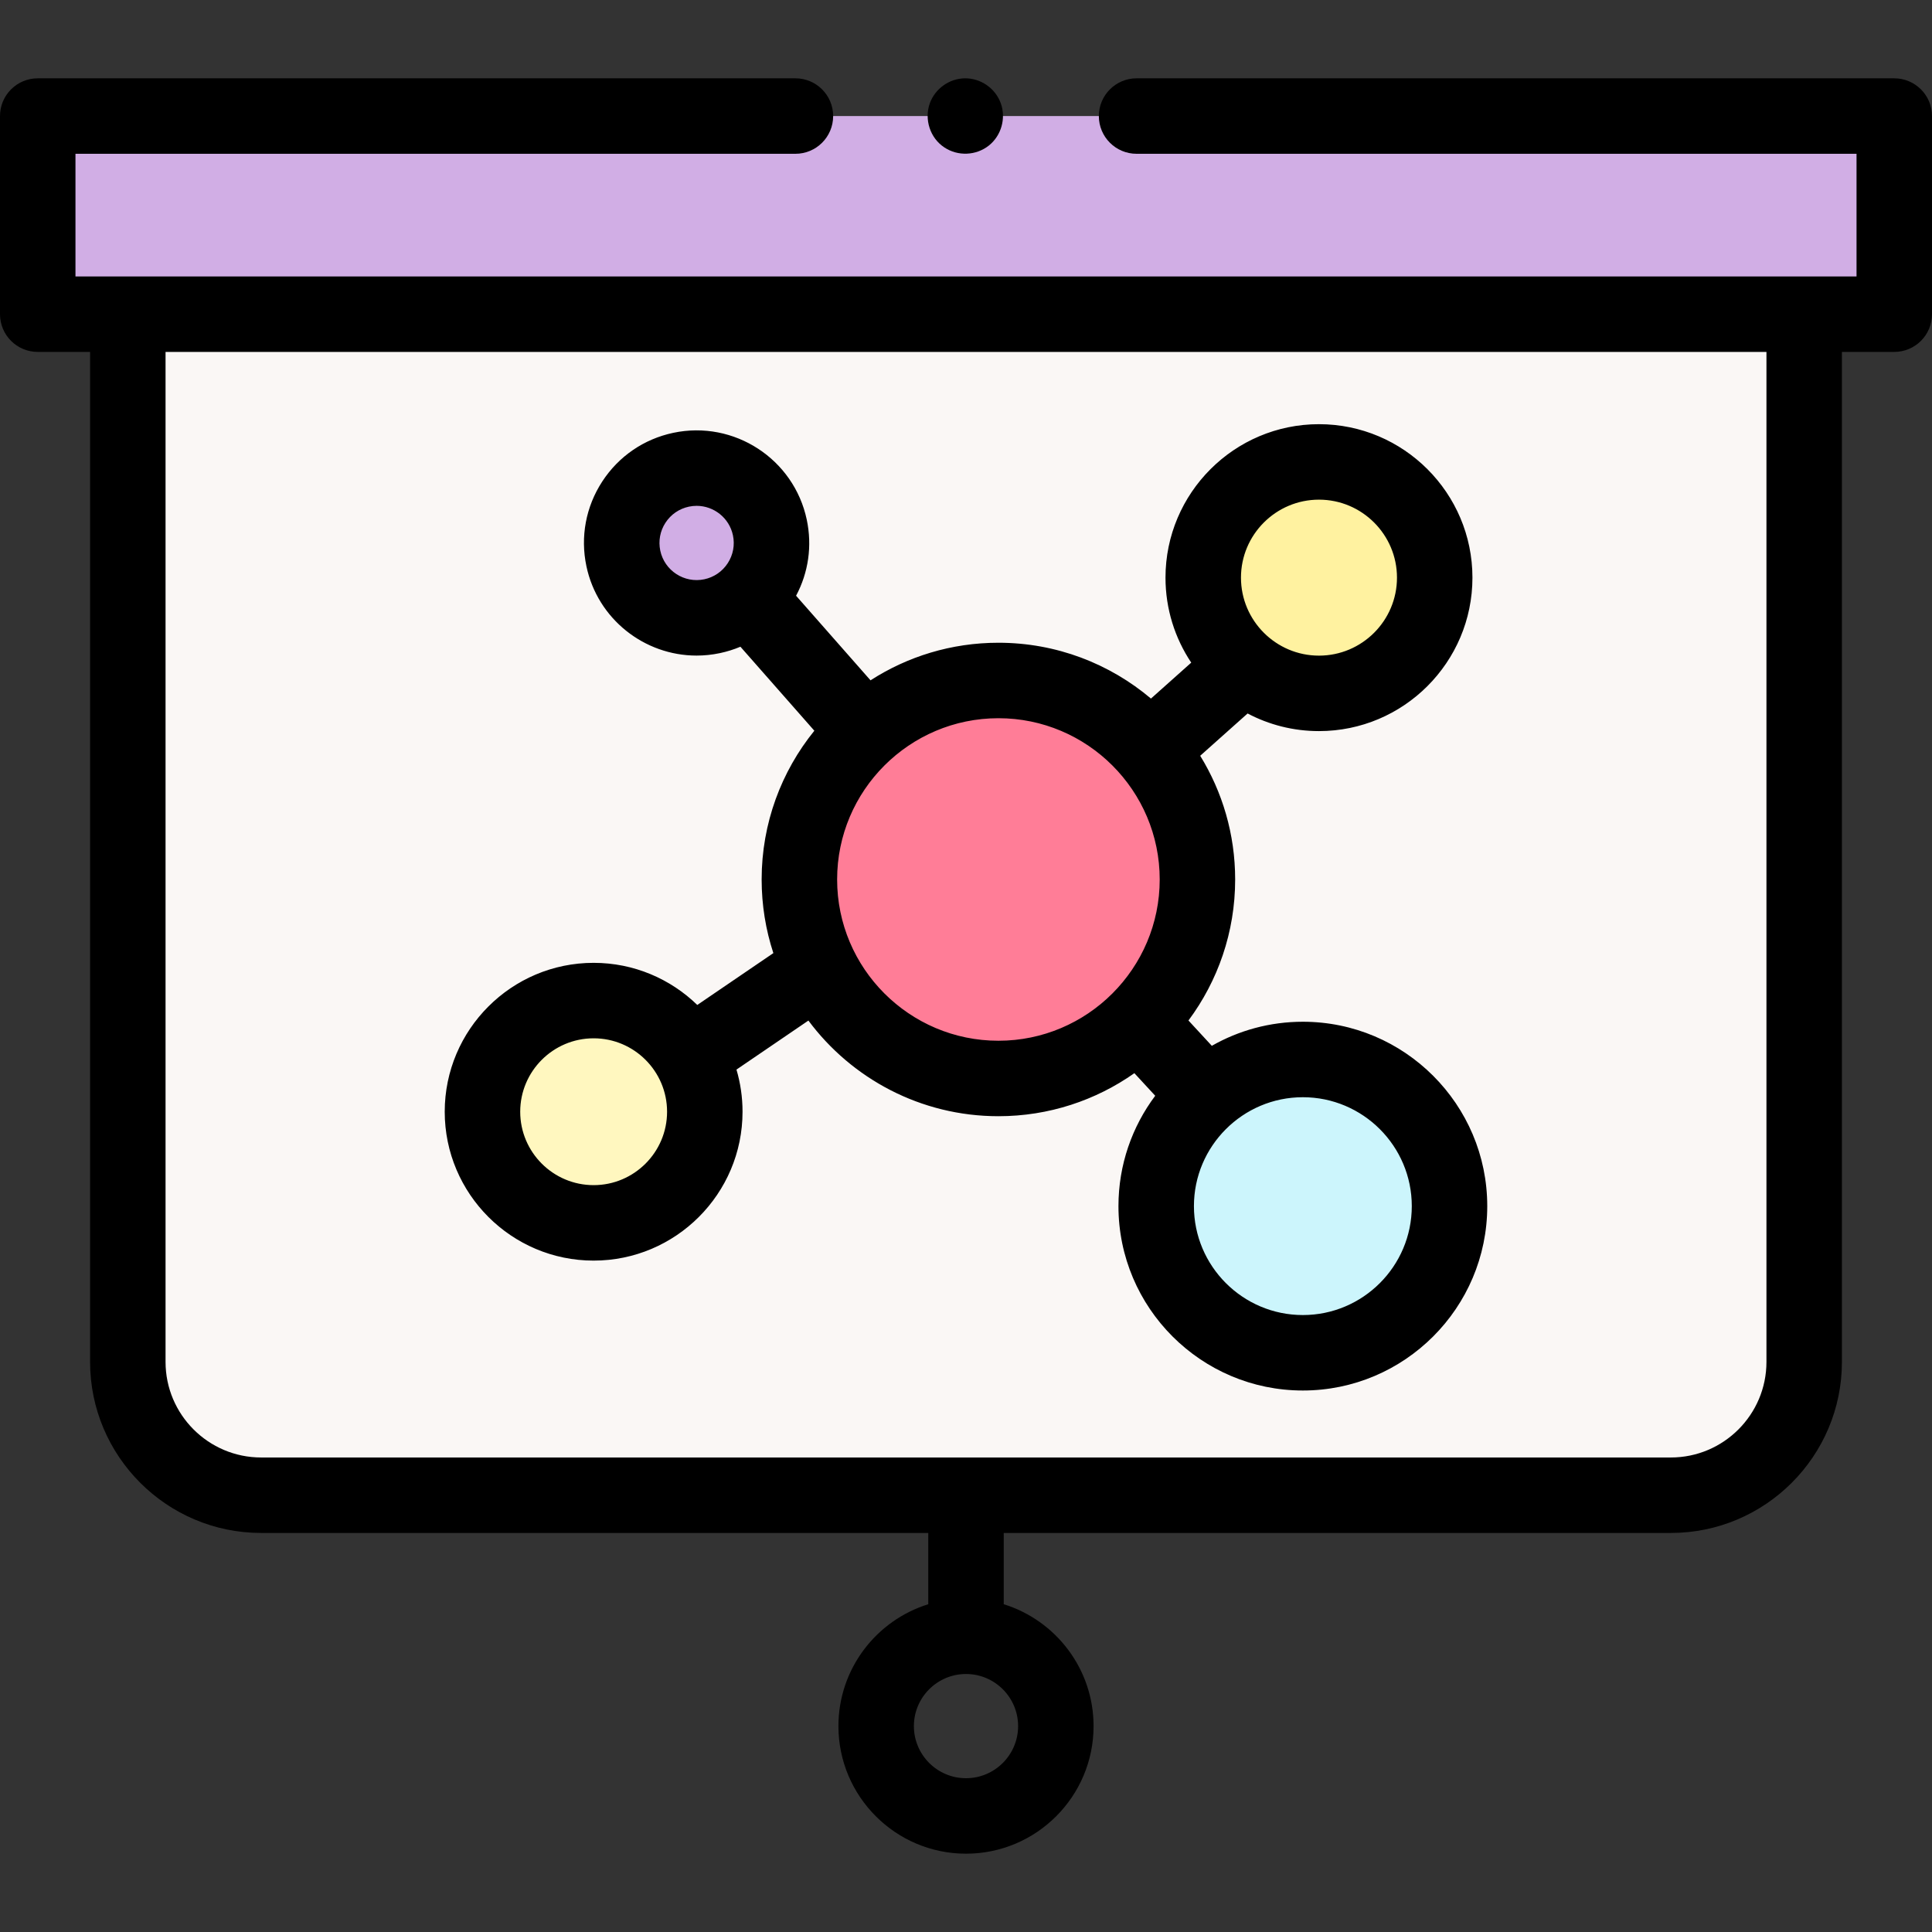 <svg id="Capa_1" enable-background="new 0 0 512 512" height="512" viewBox="0 0 512 512" width="512" xmlns="http://www.w3.org/2000/svg"><rect x="0" y="0" width="512" height="512" fill="#333333" stroke="none"/><g><g><path d="m442.791 396.249h-373.582c-19.516 0-35.337-15.821-35.337-35.337v-277.652h444.255v277.651c.001 19.517-15.82 35.338-35.336 35.338z" fill="#faf7f5"/><g clip-rule="evenodd" fill-rule="evenodd"><g><ellipse cx="264.59" cy="233.071" fill="#ff7d97" rx="52.743" ry="52.737"/><ellipse cx="349.542" cy="153.083" fill="#fff2a0" rx="30.672" ry="30.668"/></g><ellipse cx="345.271" cy="319.638" fill="#ccf5fc" rx="38.863" ry="38.868" transform="matrix(.003 -1 1 .003 24.653 663.999)"/><ellipse cx="157.321" cy="294.619" fill="#fff7bf" rx="29.459" ry="29.456"/><ellipse cx="184.608" cy="143.894" fill="#d1aee5" rx="19.839" ry="19.841" transform="matrix(.003 -1 1 .003 40.262 328.148)"/></g><path d="m301.206 30.756h200.794v52.504h-492v-52.504h200.794" fill="#d1aee5"/></g><g><path d="m502 20.756h-200.794c-5.522 0-10 4.477-10 10s4.478 10 10 10h190.794v32.505h-472v-32.505h190.794c5.523 0 10-4.477 10-10s-4.477-10-10-10h-200.794c-5.523 0-10 4.477-10 10v52.505c0 5.523 4.477 10 10 10h13.872v267.651c0 24.999 20.338 45.337 45.337 45.337h176.791v18.889c-13.776 4.274-23.809 17.136-23.809 32.299 0 18.642 15.166 33.809 33.809 33.809s33.809-15.167 33.809-33.809c0-15.162-10.033-28.025-23.809-32.299v-18.889h176.791c24.999 0 45.337-20.338 45.337-45.337v-267.651h13.872c5.522 0 10-4.477 10-10v-52.505c0-5.523-4.478-10-10-10zm-246 450.489c-7.614 0-13.809-6.194-13.809-13.809 0-7.614 6.194-13.808 13.809-13.808 7.614 0 13.809 6.194 13.809 13.808 0 7.615-6.195 13.809-13.809 13.809zm212.128-110.333c0 13.971-11.366 25.337-25.337 25.337h-373.582c-13.971 0-25.337-11.366-25.337-25.337v-267.651h424.256z"/><path d="m250.27 39.07c3.576 2.383 8.392 2.182 11.765-.481 3.322-2.622 4.617-7.229 3.19-11.203-1.433-3.992-5.342-6.706-9.589-6.629-4.104.074-7.831 2.754-9.222 6.611-1.531 4.246.06 9.218 3.856 11.702z"/><path d="m157.32 334.074c21.758 0 39.46-17.7 39.46-39.456 0-3.877-.563-7.624-1.609-11.166l19.064-12.993c11.447 15.373 29.757 25.349 50.354 25.349 13.399 0 25.831-4.222 36.034-11.404l5.523 5.986c-6.117 8.16-9.744 18.288-9.744 29.247 0 26.943 21.922 48.864 48.867 48.864 26.946 0 48.868-21.92 48.868-48.864s-21.922-48.863-48.868-48.863c-8.767 0-17.001 2.321-24.123 6.38l-6.191-6.711c7.772-10.446 12.376-23.381 12.376-37.372 0-12.007-3.391-23.238-9.266-32.784l12.563-11.206c5.653 2.981 12.089 4.67 18.912 4.67 22.427 0 40.672-18.244 40.672-40.669s-18.245-40.668-40.672-40.668-40.672 18.244-40.672 40.668c0 8.324 2.514 16.071 6.822 22.523l-10.676 9.523c-10.927-9.227-25.039-14.794-40.427-14.794-12.475 0-24.11 3.659-33.891 9.96l-19.727-22.418c3.287-6.171 4.295-13.232 2.831-20.155-3.402-16.097-19.263-26.423-35.367-23.021-7.798 1.648-14.488 6.234-18.837 12.914s-5.836 14.653-4.187 22.452c2.965 14.025 15.391 23.67 29.189 23.67 2.038 0 4.107-.211 6.18-.649 1.884-.398 3.704-.969 5.442-1.699l19.591 22.263c-8.731 10.78-13.967 24.5-13.967 39.42 0 6.809 1.091 13.368 3.106 19.512l-20.16 13.739c-7.11-6.904-16.803-11.16-27.473-11.16-21.758 0-39.459 17.7-39.459 39.456.003 21.757 17.705 39.456 39.462 39.456zm216.819-14.436c0 15.915-12.95 28.864-28.868 28.864-15.917 0-28.867-12.948-28.867-28.864 0-15.915 12.95-28.863 28.867-28.863 15.918 0 28.868 12.948 28.868 28.863zm-24.597-187.224c11.398 0 20.672 9.272 20.672 20.668 0 11.397-9.273 20.669-20.672 20.669s-20.672-9.272-20.672-20.669c0-11.396 9.274-20.668 20.672-20.668zm-42.209 100.658c0 23.565-19.175 42.737-42.743 42.737s-42.743-19.172-42.743-42.737 19.175-42.737 42.743-42.737c23.568-.001 42.743 19.171 42.743 42.737zm-132.353-87.144c-.544-2.571-.054-5.2 1.38-7.402 1.434-2.203 3.641-3.715 6.213-4.259.684-.145 1.366-.214 2.038-.214 4.55 0 8.647 3.181 9.626 7.805.543 2.571.053 5.199-1.381 7.401-1.434 2.203-3.641 3.715-6.212 4.259-5.309 1.121-10.542-2.281-11.664-7.59zm-17.66 129.235c10.73 0 19.46 8.728 19.46 19.456s-8.73 19.456-19.46 19.456c-10.729 0-19.459-8.727-19.459-19.456 0-10.728 8.73-19.456 19.459-19.456z"/></g></g></svg>